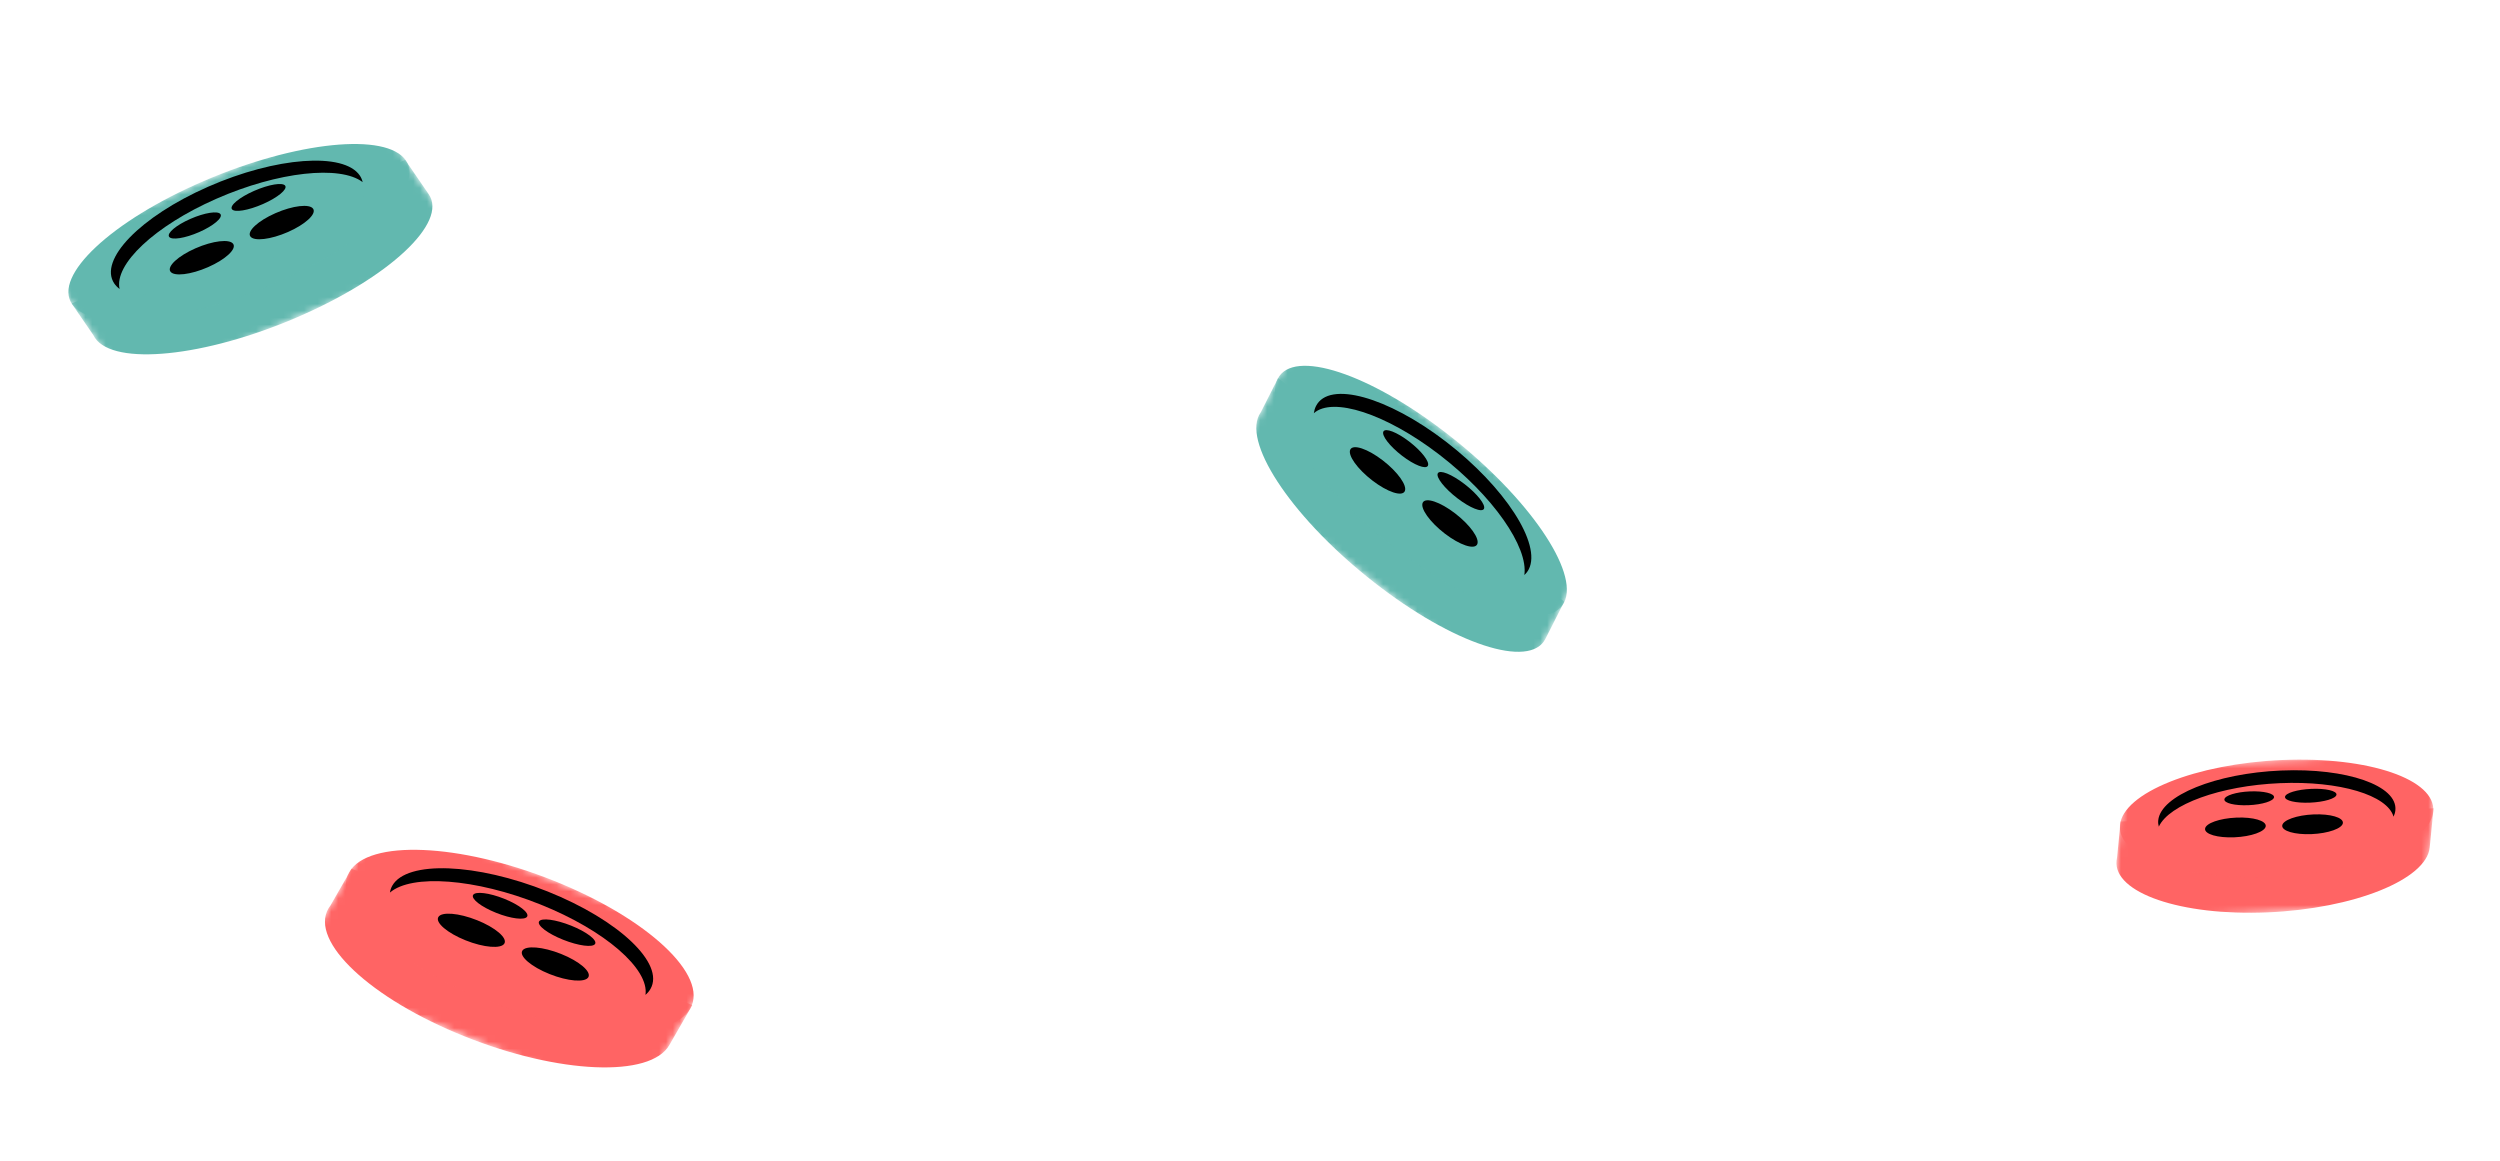 <svg width="366" height="170" viewBox="0 0 366 170" fill="none" xmlns="http://www.w3.org/2000/svg">
<mask id="mask0_1168_635" style="mask-type:luminance" maskUnits="userSpaceOnUse" x="180" y="52" width="51" height="50">
<path d="M188.46 52.593L230.386 85.338L222.14 101.63L180.213 68.886L188.46 52.593Z" fill="white"/>
</mask>
<g mask="url(#mask0_1168_635)">
<path d="M226.257 93.514L229.008 88.079L223.612 83.864C220.608 79.22 215.579 73.849 209.401 69.023C203.224 64.199 197.147 60.897 192.476 59.548L187.111 55.358L184.581 60.356C184.487 60.487 184.402 60.623 184.327 60.771C182.058 65.255 189.603 76.221 201.181 85.263C212.76 94.306 223.986 98.001 226.256 93.517L226.257 93.514Z" fill="#62B8AF"/>
</g>
<mask id="mask1_1168_635" style="mask-type:luminance" maskUnits="userSpaceOnUse" x="182" y="47" width="52" height="50">
<path d="M191.163 47.332L233.088 80.075L224.865 96.318L182.941 63.575L191.163 47.332Z" fill="white"/>
</mask>
<g mask="url(#mask1_1168_635)">
<path d="M228.984 88.205C226.714 92.689 215.487 88.994 203.909 79.951C192.331 70.909 184.785 59.943 187.055 55.459C189.325 50.974 200.551 54.669 212.129 63.712C223.707 72.754 231.254 83.72 228.984 88.205Z" fill="#62B8AF"/>
</g>
<path d="M210.721 66.563C218.573 72.597 223.772 80.097 223.162 84.182C223.423 83.95 223.641 83.676 223.806 83.355C225.716 79.64 220.293 71.274 211.696 64.666C203.098 58.059 194.582 55.712 192.672 59.427C192.507 59.748 192.4 60.108 192.342 60.496C195.087 58.051 202.869 60.528 210.721 66.563Z" fill="black"/>
<path d="M205.969 75.808C192.531 66.368 191.04 58.672 191.04 58.672C191.04 58.672 192.213 66.572 205.476 76.766C221.033 88.722 225.07 84.825 225.07 84.825C222.712 86.215 219.406 85.248 205.969 75.808Z" fill="#62B8AF"/>
<path d="M209.044 68.186C208.751 68.756 207.055 68.099 205.255 66.716C203.455 65.332 202.235 63.748 202.528 63.178C202.821 62.608 204.517 63.266 206.317 64.65C208.117 66.033 209.337 67.616 209.044 68.186Z" fill="black"/>
<path d="M205.652 71.928C205.232 72.743 203.11 72.034 200.911 70.344C198.711 68.653 197.268 66.623 197.687 65.807C198.106 64.992 200.228 65.702 202.428 67.392C204.627 69.083 206.07 71.113 205.652 71.928Z" fill="black"/>
<path d="M217.25 74.493C216.956 75.063 215.205 74.363 213.339 72.929C211.474 71.495 210.199 69.869 210.492 69.299C210.785 68.729 212.535 69.429 214.401 70.863C216.267 72.297 217.542 73.923 217.25 74.493Z" fill="black"/>
<path d="M216.258 79.699C215.839 80.515 213.717 79.805 211.517 78.115C209.318 76.424 207.874 74.394 208.294 73.578C208.712 72.764 210.835 73.473 213.034 75.164C215.234 76.854 216.677 78.885 216.258 79.699Z" fill="black"/>
<mask id="mask2_1168_635" style="mask-type:luminance" maskUnits="userSpaceOnUse" x="8" y="20" width="60" height="37">
<path d="M8.714 41.916L57.577 20.883L67.902 35.944L19.039 56.977L8.714 41.916Z" fill="white"/>
</mask>
<g mask="url(#mask2_1168_635)">
<path d="M62.763 28.433L59.318 23.409L53.029 26.116C47.513 26.519 40.385 28.347 33.185 31.447C25.985 34.546 20.17 38.288 16.742 41.736L10.489 44.428L13.657 49.048C13.727 49.193 13.805 49.334 13.899 49.47C16.741 53.615 29.983 52.268 43.477 46.459C56.971 40.651 65.606 32.581 62.764 28.436L62.763 28.433Z" fill="#62B8AF"/>
</g>
<mask id="mask3_1168_635" style="mask-type:luminance" maskUnits="userSpaceOnUse" x="5" y="15" width="60" height="38">
<path d="M5.399 37.015L54.26 15.983L64.554 30.999L15.694 52.032L5.399 37.015Z" fill="white"/>
</mask>
<g mask="url(#mask3_1168_635)">
<path d="M59.419 23.488C62.26 27.633 53.625 35.703 40.131 41.512C26.637 47.321 13.395 48.668 10.553 44.523C7.711 40.377 16.346 32.308 29.84 26.5C43.334 20.691 56.576 19.342 59.419 23.488Z" fill="#62B8AF"/>
</g>
<path d="M31.662 29.105C40.727 25.119 49.803 24.163 53.093 26.662C53.015 26.321 52.879 25.999 52.676 25.699C50.336 22.239 40.394 22.974 30.467 27.339C20.541 31.704 14.391 38.045 16.731 41.505C16.934 41.804 17.197 42.071 17.511 42.308C16.685 38.725 22.597 33.092 31.662 29.105Z" fill="black"/>
<path d="M37.487 37.716C22.751 44.964 15.285 42.573 15.285 42.573C15.285 42.573 22.777 45.341 38.09 38.608C56.051 30.71 54.574 25.298 54.574 25.298C54.659 28.033 52.223 30.468 37.487 37.716Z" fill="#62B8AF"/>
<path d="M32.281 31.355C32.64 31.887 31.248 33.058 29.171 33.972C27.093 34.886 25.117 35.195 24.758 34.664C24.399 34.133 25.791 32.962 27.87 32.048C29.947 31.134 31.922 30.825 32.281 31.355Z" fill="black"/>
<path d="M34.141 35.708C34.655 36.468 33.013 37.988 30.473 39.105C27.934 40.221 25.46 40.511 24.946 39.752C24.433 38.993 26.075 37.473 28.614 36.356C31.154 35.24 33.628 34.95 34.141 35.708Z" fill="black"/>
<path d="M41.754 27.19C42.113 27.721 40.658 28.921 38.504 29.868C36.35 30.815 34.311 31.152 33.952 30.621C33.593 30.09 35.048 28.891 37.202 27.944C39.357 26.997 41.395 26.66 41.754 27.19Z" fill="black"/>
<path d="M45.843 30.563C46.357 31.323 44.715 32.842 42.176 33.959C39.636 35.076 37.162 35.366 36.648 34.606C36.135 33.848 37.777 32.327 40.317 31.211C42.856 30.094 45.33 29.805 45.843 30.563Z" fill="black"/>
<mask id="mask4_1168_635" style="mask-type:luminance" maskUnits="userSpaceOnUse" x="309" y="115" width="48" height="20">
<path d="M310.702 117.396L356.552 115.454L354.861 132.605L309.012 134.547L310.702 117.396Z" fill="white"/>
</mask>
<g mask="url(#mask4_1168_635)">
<path d="M355.712 124.053L356.276 118.332L350.374 118.581C346.349 117.025 340.383 116.192 333.627 116.478C326.871 116.764 320.691 118.112 316.323 120.023L310.456 120.272L309.937 125.534C309.901 125.689 309.873 125.842 309.858 125.998C309.392 130.718 319.279 134.111 331.942 133.575C344.604 133.039 355.247 128.777 355.712 124.056L355.712 124.053Z" fill="#FF6464"/>
</g>
<mask id="mask5_1168_635" style="mask-type:luminance" maskUnits="userSpaceOnUse" x="309" y="110" width="49" height="20">
<path d="M311.205 112.231L357.055 110.289L355.369 127.39L309.519 129.332L311.205 112.231Z" fill="white"/>
</mask>
<g mask="url(#mask5_1168_635)">
<path d="M356.222 118.841C355.756 123.562 345.114 127.824 332.452 128.36C319.789 128.896 309.902 125.503 310.367 120.783C310.833 116.061 321.474 111.8 334.137 111.264C346.799 110.728 356.687 114.12 356.222 118.841Z" fill="#FF6464"/>
</g>
<path d="M333.787 114.655C342.543 114.284 349.539 116.429 350.416 119.566C350.559 119.258 350.651 118.947 350.682 118.633C351.039 115.007 343.556 112.398 333.969 112.804C324.383 113.209 316.322 116.477 315.965 120.103C315.934 120.417 315.966 120.723 316.05 121.021C317.553 117.784 325.032 115.026 333.787 114.655Z" fill="black"/>
<path d="M332.905 123.71C318.229 124.946 314.326 120.551 314.326 120.551C314.326 120.551 318.027 125.267 332.814 124.644C350.157 123.914 352.263 118.954 352.263 118.954C350.729 121.247 347.582 122.475 332.905 123.71Z" fill="#FF6464"/>
<path d="M332.918 116.717C332.863 117.274 331.192 117.795 329.186 117.88C327.178 117.966 325.596 117.582 325.651 117.025C325.705 116.469 327.377 115.948 329.384 115.862C331.391 115.777 332.973 116.16 332.918 116.717Z" fill="black"/>
<path d="M331.704 120.95C331.626 121.747 329.574 122.477 327.121 122.581C324.667 122.685 322.742 122.125 322.821 121.328C322.899 120.532 324.951 119.802 327.405 119.698C329.858 119.593 331.783 120.154 331.704 120.95Z" fill="black"/>
<path d="M342.061 116.338C342.006 116.896 340.274 117.419 338.193 117.508C336.113 117.596 334.47 117.215 334.525 116.658C334.58 116.102 336.311 115.579 338.392 115.49C340.473 115.402 342.116 115.782 342.061 116.338Z" fill="black"/>
<path d="M343 120.483C342.922 121.28 340.87 122.01 338.417 122.114C335.963 122.218 334.038 121.658 334.117 120.861C334.195 120.065 336.247 119.335 338.701 119.23C341.154 119.126 343.079 119.687 343 120.483Z" fill="black"/>
<mask id="mask6_1168_635" style="mask-type:luminance" maskUnits="userSpaceOnUse" x="43" y="124" width="61" height="38">
<path d="M53.116 124.228L103.028 144.209L92.972 161.717L43.06 141.736L53.116 124.228Z" fill="white"/>
</mask>
<g mask="url(#mask6_1168_635)">
<path d="M97.996 152.992L101.351 147.151L94.926 144.579C91.374 140.98 85.403 137.221 78.048 134.276C70.693 131.332 63.443 129.798 57.858 129.739L51.471 127.182L48.386 132.554C48.272 132.701 48.169 132.852 48.077 133.011C45.31 137.83 54.239 146.21 68.024 151.728C81.808 157.247 95.227 157.813 97.995 152.995L97.996 152.992Z" fill="#FF6464"/>
</g>
<mask id="mask7_1168_635" style="mask-type:luminance" maskUnits="userSpaceOnUse" x="46" y="118" width="61" height="39">
<path d="M56.138 118.953L106.05 138.934L96.023 156.391L46.111 136.409L56.138 118.953Z" fill="white"/>
</mask>
<g mask="url(#mask7_1168_635)">
<path d="M101.046 147.669C98.278 152.487 84.859 151.921 71.074 146.403C57.29 140.885 48.361 132.504 51.129 127.685C53.897 122.865 67.315 123.432 81.099 128.951C94.883 134.469 103.814 142.849 101.046 147.669Z" fill="#FF6464"/>
</g>
<path d="M79.095 132.405C88.626 136.221 95.068 141.877 94.496 145.65C94.797 145.391 95.045 145.102 95.229 144.781C97.354 141.079 90.617 134.693 80.18 130.515C69.744 126.337 59.562 125.95 57.436 129.652C57.252 129.972 57.138 130.315 57.085 130.673C60.248 127.938 69.564 128.589 79.095 132.405Z" fill="black"/>
<path d="M73.798 141.654C57.526 135.914 55.471 129.341 55.471 129.341C55.471 129.341 57.156 136.159 73.25 142.607C92.128 150.17 96.764 145.884 96.764 145.884C94.023 147.596 90.07 147.394 73.798 141.654Z" fill="#FF6464"/>
<path d="M77.175 134.189C76.849 134.757 74.813 134.511 72.628 133.636C70.442 132.762 68.937 131.591 69.263 131.023C69.59 130.455 71.625 130.702 73.811 131.576C75.996 132.451 77.501 133.621 77.175 134.189Z" fill="black"/>
<path d="M73.843 138.128C73.376 138.941 70.833 138.734 68.162 137.665C65.491 136.597 63.704 135.072 64.172 134.258C64.638 133.446 67.181 133.653 69.852 134.722C72.523 135.79 74.309 137.315 73.843 138.128Z" fill="black"/>
<path d="M87.124 138.184C86.798 138.752 84.696 138.479 82.43 137.572C80.165 136.666 78.593 135.469 78.92 134.9C79.246 134.332 81.348 134.606 83.613 135.512C85.878 136.419 87.45 137.616 87.124 138.184Z" fill="black"/>
<path d="M86.134 143.062C85.667 143.876 83.124 143.669 80.453 142.6C77.782 141.531 75.995 140.006 76.463 139.193C76.929 138.38 79.473 138.588 82.144 139.656C84.815 140.725 86.6 142.25 86.134 143.062Z" fill="black"/>
</svg>
